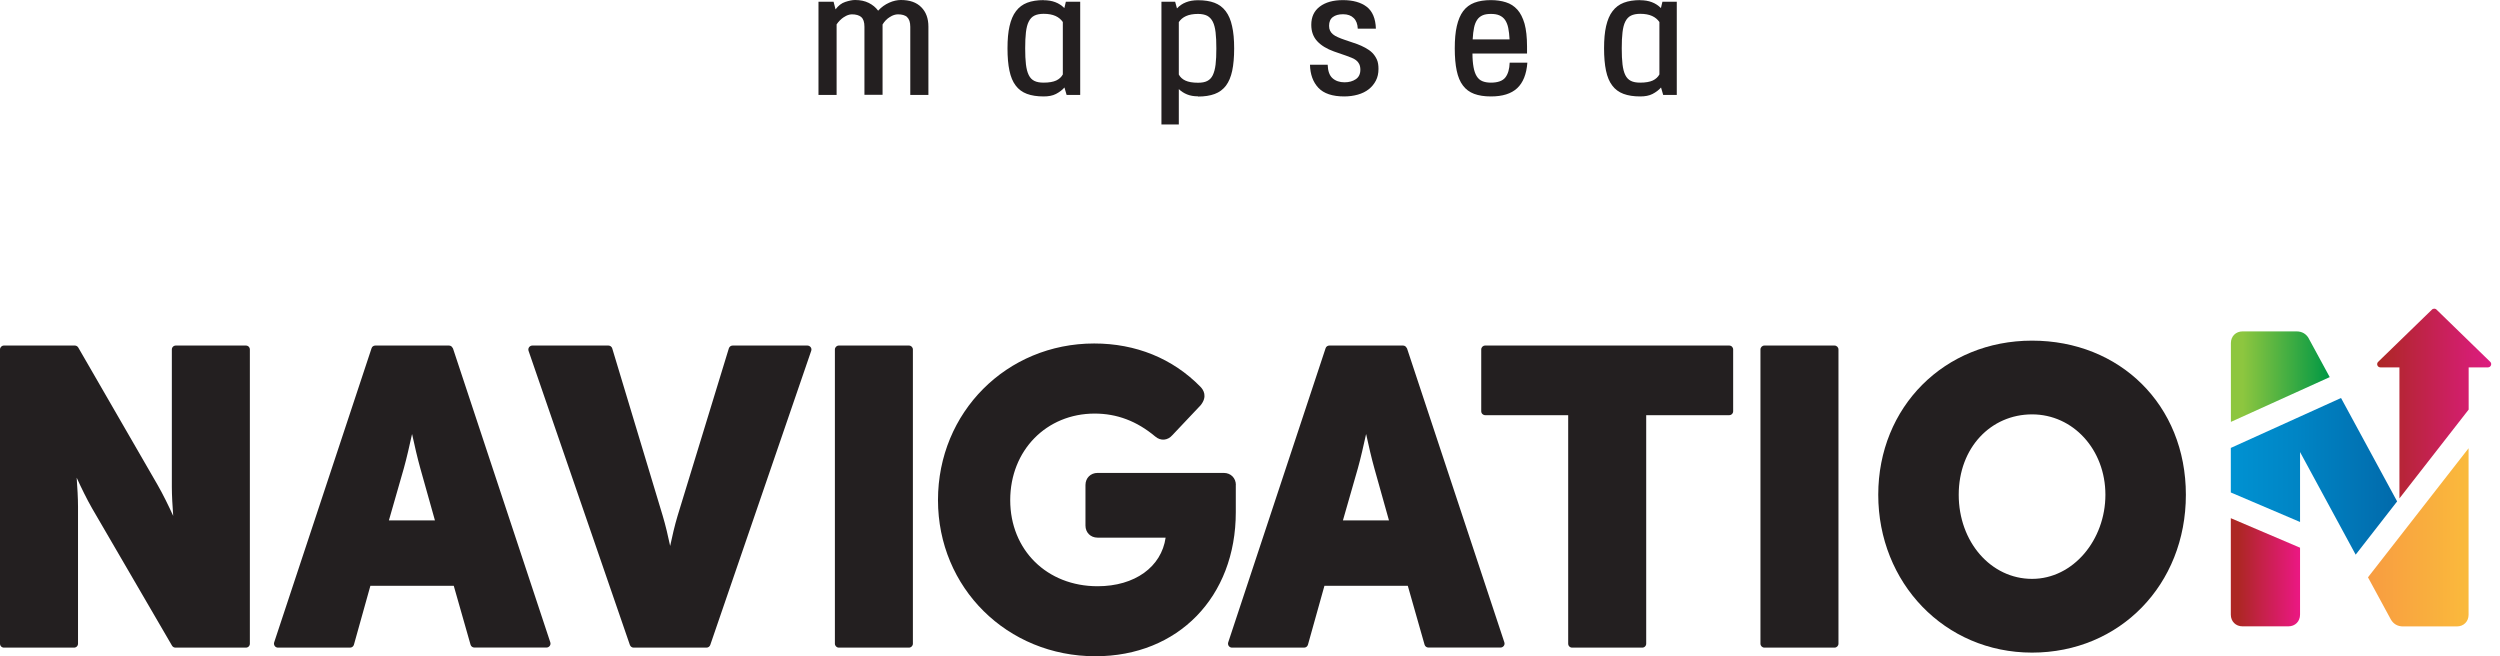 <svg width="160" height="42" viewBox="0 0 160 42" fill="none" xmlns="http://www.w3.org/2000/svg">
<path d="M58.058 1.091C57.92 0.973 57.727 0.918 57.471 0.918C57.306 0.918 57.126 0.973 56.947 1.091C56.767 1.201 56.608 1.36 56.484 1.567V6.069H55.324V1.712C55.324 1.415 55.255 1.208 55.117 1.091C54.979 0.973 54.779 0.918 54.523 0.918C54.357 0.918 54.185 0.98 54.005 1.098C53.826 1.215 53.674 1.367 53.543 1.56V6.076H52.383V0.11H53.349L53.474 0.601C53.653 0.359 53.86 0.2 54.095 0.124C54.33 0.048 54.537 0 54.723 0C55.062 0 55.352 0.062 55.6 0.186C55.849 0.311 56.049 0.476 56.201 0.684C56.408 0.456 56.643 0.29 56.905 0.173C57.167 0.055 57.423 0 57.658 0C58.224 0 58.659 0.152 58.963 0.463C59.266 0.766 59.418 1.181 59.418 1.705V6.076H58.258V1.719C58.258 1.422 58.189 1.215 58.051 1.098L58.058 1.091Z" fill="#231F20"/>
<path d="M66.792 0.014C67.345 0.014 67.787 0.179 68.118 0.518L68.215 0.11H69.133V6.076H68.263L68.125 5.599C67.98 5.765 67.793 5.903 67.579 6.014C67.365 6.124 67.103 6.172 66.792 6.172C66.371 6.172 66.019 6.117 65.722 6.007C65.425 5.896 65.184 5.717 65.004 5.475C64.818 5.233 64.687 4.916 64.604 4.522C64.521 4.136 64.48 3.659 64.48 3.093C64.48 2.527 64.521 2.057 64.611 1.671C64.7 1.284 64.832 0.96 65.025 0.711C65.211 0.463 65.453 0.283 65.743 0.173C66.033 0.062 66.392 0.007 66.799 0.007L66.792 0.014ZM66.792 5.289C67.138 5.289 67.407 5.24 67.6 5.151C67.787 5.061 67.932 4.93 68.021 4.764V1.408C67.904 1.243 67.752 1.112 67.552 1.022C67.352 0.932 67.103 0.884 66.792 0.884C66.551 0.884 66.35 0.925 66.199 1.001C66.047 1.077 65.929 1.201 65.84 1.381C65.75 1.553 65.695 1.781 65.66 2.064C65.626 2.347 65.612 2.686 65.612 3.093C65.612 3.5 65.626 3.846 65.66 4.122C65.695 4.398 65.75 4.626 65.84 4.805C65.929 4.985 66.047 5.102 66.199 5.178C66.35 5.254 66.551 5.289 66.792 5.289Z" fill="#231F20"/>
<path d="M76.673 6.165C76.403 6.165 76.169 6.124 75.968 6.041C75.768 5.958 75.596 5.848 75.444 5.703V7.967H74.332V0.11H75.209L75.326 0.538C75.644 0.193 76.093 0.014 76.673 0.014C77.087 0.014 77.439 0.069 77.729 0.179C78.019 0.29 78.261 0.469 78.447 0.718C78.633 0.966 78.772 1.284 78.854 1.678C78.944 2.064 78.986 2.541 78.986 3.1C78.986 3.659 78.944 4.136 78.861 4.529C78.778 4.916 78.647 5.233 78.461 5.482C78.274 5.724 78.04 5.903 77.743 6.013C77.446 6.124 77.087 6.179 76.673 6.179V6.165ZM76.673 0.891C76.362 0.891 76.106 0.939 75.906 1.029C75.706 1.118 75.554 1.25 75.444 1.415V4.771C75.533 4.936 75.671 5.068 75.865 5.157C76.058 5.247 76.327 5.295 76.673 5.295C76.914 5.295 77.108 5.261 77.259 5.185C77.411 5.109 77.536 4.985 77.618 4.812C77.701 4.64 77.763 4.412 77.798 4.129C77.832 3.846 77.846 3.507 77.846 3.1C77.846 2.693 77.832 2.354 77.798 2.071C77.763 1.788 77.708 1.567 77.618 1.388C77.529 1.215 77.411 1.091 77.259 1.008C77.108 0.932 76.907 0.891 76.673 0.891Z" fill="#231F20"/>
<path d="M85.282 5.006C85.475 5.178 85.738 5.268 86.048 5.268C86.338 5.268 86.58 5.199 86.773 5.068C86.966 4.937 87.063 4.736 87.063 4.46C87.063 4.315 87.035 4.191 86.987 4.094C86.939 3.998 86.87 3.915 86.787 3.853C86.704 3.79 86.608 3.735 86.497 3.694C86.387 3.652 86.269 3.611 86.152 3.563L85.372 3.293C84.909 3.128 84.55 2.907 84.302 2.637C84.053 2.368 83.922 2.023 83.922 1.588C83.922 1.084 84.101 0.697 84.467 0.421C84.833 0.145 85.323 0.007 85.952 0.007C86.58 0.007 87.105 0.152 87.471 0.435C87.837 0.718 88.037 1.187 88.057 1.836H86.897C86.884 1.54 86.801 1.312 86.635 1.153C86.476 0.994 86.249 0.911 85.959 0.911C85.668 0.911 85.461 0.973 85.303 1.091C85.144 1.208 85.061 1.395 85.061 1.65C85.061 1.774 85.082 1.878 85.123 1.961C85.165 2.051 85.227 2.126 85.309 2.196C85.392 2.265 85.496 2.327 85.627 2.382C85.751 2.437 85.903 2.499 86.076 2.555L86.849 2.817C87.036 2.886 87.215 2.969 87.381 3.059C87.546 3.148 87.698 3.252 87.823 3.376C87.947 3.5 88.044 3.645 88.12 3.811C88.195 3.977 88.223 4.177 88.223 4.412C88.223 4.695 88.168 4.943 88.057 5.157C87.947 5.371 87.795 5.558 87.602 5.71C87.408 5.862 87.174 5.979 86.904 6.055C86.635 6.131 86.338 6.172 86.028 6.172C85.275 6.172 84.723 5.986 84.377 5.62C84.032 5.254 83.853 4.757 83.839 4.143H84.971C84.985 4.55 85.088 4.84 85.289 5.012L85.282 5.006Z" fill="#231F20"/>
<path d="M94.237 3.424C94.237 3.77 94.264 4.06 94.306 4.294C94.347 4.529 94.416 4.729 94.506 4.874C94.596 5.019 94.713 5.13 94.865 5.192C95.01 5.254 95.197 5.289 95.417 5.289C95.859 5.289 96.17 5.178 96.343 4.957C96.515 4.736 96.605 4.419 96.619 4.011H97.751C97.696 4.75 97.475 5.296 97.095 5.648C96.715 6 96.156 6.172 95.417 6.172C94.996 6.172 94.644 6.117 94.347 6.007C94.05 5.896 93.809 5.717 93.629 5.475C93.443 5.233 93.312 4.916 93.229 4.522C93.146 4.136 93.105 3.659 93.105 3.093C93.105 2.527 93.146 2.057 93.236 1.671C93.325 1.284 93.457 0.96 93.643 0.711C93.829 0.463 94.071 0.283 94.361 0.173C94.651 0.062 95.01 0.007 95.417 0.007C95.77 0.007 96.094 0.055 96.377 0.145C96.667 0.235 96.909 0.393 97.109 0.614C97.309 0.835 97.461 1.139 97.572 1.519C97.675 1.899 97.73 2.382 97.73 2.969V3.424H94.244H94.237ZM95.417 0.891C95.203 0.891 95.024 0.918 94.886 0.98C94.748 1.042 94.63 1.132 94.541 1.263C94.451 1.395 94.382 1.56 94.34 1.767C94.299 1.975 94.264 2.223 94.251 2.52H96.612C96.598 2.244 96.57 2.002 96.529 1.795C96.488 1.588 96.419 1.422 96.329 1.284C96.239 1.153 96.122 1.056 95.97 0.987C95.818 0.918 95.638 0.891 95.417 0.891Z" fill="#231F20"/>
<path d="M104.973 0.014C105.525 0.014 105.967 0.179 106.299 0.518L106.395 0.11H107.314V6.076H106.444L106.306 5.599C106.161 5.765 105.974 5.903 105.76 6.014C105.546 6.124 105.284 6.172 104.973 6.172C104.552 6.172 104.2 6.117 103.903 6.007C103.606 5.896 103.364 5.717 103.185 5.475C102.998 5.233 102.867 4.916 102.784 4.522C102.702 4.136 102.66 3.659 102.66 3.093C102.66 2.527 102.702 2.057 102.791 1.671C102.881 1.284 103.012 0.96 103.206 0.711C103.392 0.463 103.634 0.283 103.924 0.173C104.214 0.062 104.573 0.007 104.98 0.007L104.973 0.014ZM104.973 5.289C105.318 5.289 105.588 5.24 105.781 5.151C105.967 5.061 106.112 4.93 106.202 4.764V1.408C106.085 1.243 105.933 1.112 105.733 1.022C105.532 0.932 105.284 0.884 104.973 0.884C104.731 0.884 104.531 0.925 104.379 1.001C104.227 1.077 104.11 1.201 104.02 1.381C103.931 1.553 103.875 1.781 103.841 2.064C103.806 2.347 103.792 2.686 103.792 3.093C103.792 3.5 103.806 3.846 103.841 4.122C103.875 4.398 103.931 4.626 104.02 4.805C104.11 4.985 104.227 5.102 104.379 5.178C104.531 5.254 104.731 5.289 104.973 5.289Z" fill="#231F20"/>
<path d="M142.772 39.337C142.772 39.772 143.086 40.086 143.522 40.086H146.454C146.889 40.086 147.203 39.772 147.203 39.337V35.053L142.772 33.164V39.332V39.337Z" fill="url(#paint0_linear_1224_961)"/>
<path d="M149.826 25.472L142.772 28.667V31.518L147.203 33.407V28.931L150.763 35.498L153.416 32.09L149.826 25.472Z" fill="url(#paint1_linear_1224_961)"/>
<path d="M147.755 21.649C147.588 21.36 147.32 21.209 146.975 21.209H143.527C143.091 21.209 142.777 21.523 142.777 21.958V27.001L149.102 24.135L147.755 21.654V21.649Z" fill="url(#paint2_linear_1224_961)"/>
<path d="M151.553 36.952L153.011 39.64C153.178 39.934 153.447 40.091 153.791 40.091H157.24C157.675 40.091 157.989 39.777 157.989 39.342V28.688L151.548 36.952H151.553Z" fill="url(#paint3_linear_1224_961)"/>
<path d="M159.386 23.168L155.948 19.826C155.867 19.73 155.72 19.73 155.634 19.826L152.191 23.168C152.074 23.305 152.165 23.512 152.348 23.512H153.563V31.898L157.994 26.212V23.512H159.229C159.406 23.512 159.503 23.3 159.386 23.168Z" fill="url(#paint4_linear_1224_961)"/>
<path d="M15.738 22.115H11.252C11.11 22.115 10.998 22.226 10.998 22.368V31.164C10.998 31.7 11.039 32.404 11.085 33.017C10.796 32.384 10.431 31.635 10.087 31.037L5.008 22.241C4.962 22.165 4.881 22.115 4.79 22.115H0.253C0.111 22.115 0 22.226 0 22.368V41.195C0 41.337 0.111 41.448 0.253 41.448H4.74C4.881 41.448 4.993 41.337 4.993 41.195V32.425C4.993 31.888 4.952 31.184 4.907 30.571C5.195 31.204 5.56 31.954 5.904 32.551L11.009 41.322C11.054 41.398 11.135 41.448 11.226 41.448H15.738C15.88 41.448 15.991 41.337 15.991 41.195V22.368C15.991 22.226 15.88 22.115 15.738 22.115Z" fill="#231F20"/>
<path d="M28.975 22.287C28.94 22.186 28.844 22.115 28.737 22.115H24.018C23.906 22.115 23.81 22.186 23.78 22.287L17.546 41.114C17.521 41.19 17.536 41.276 17.582 41.342C17.627 41.408 17.708 41.448 17.789 41.448H22.408C22.519 41.448 22.62 41.372 22.651 41.261L23.704 37.493H29.041L30.115 41.261C30.145 41.367 30.246 41.443 30.358 41.443H34.976C35.057 41.443 35.133 41.403 35.183 41.337C35.234 41.271 35.244 41.185 35.219 41.109L28.985 22.282L28.975 22.287ZM27.836 33.306H24.889L25.846 29.969C26.023 29.341 26.221 28.46 26.372 27.776C26.519 28.46 26.722 29.341 26.899 29.969L27.836 33.306Z" fill="#231F20"/>
<path d="M51.685 22.115H46.89C46.779 22.115 46.682 22.186 46.647 22.292L43.366 33.012C43.188 33.599 43.016 34.339 42.89 34.941C42.763 34.339 42.591 33.599 42.414 33.012L39.183 22.297C39.153 22.191 39.051 22.115 38.94 22.115H34.069C33.988 22.115 33.912 22.155 33.861 22.221C33.816 22.287 33.8 22.373 33.826 22.449L40.312 41.276C40.348 41.377 40.444 41.448 40.55 41.448H45.219C45.325 41.448 45.422 41.377 45.457 41.276L51.919 22.449C51.944 22.373 51.934 22.287 51.883 22.221C51.832 22.155 51.756 22.115 51.675 22.115H51.685Z" fill="#231F20"/>
<path d="M58.172 22.115H53.686C53.546 22.115 53.433 22.228 53.433 22.368V41.195C53.433 41.335 53.546 41.448 53.686 41.448H58.172C58.312 41.448 58.425 41.335 58.425 41.195V22.368C58.425 22.228 58.312 22.115 58.172 22.115Z" fill="#231F20"/>
<path d="M79.096 31.042C79.096 30.596 78.772 30.267 78.322 30.267H70.245C69.799 30.267 69.47 30.591 69.47 31.042V33.635C69.47 34.08 69.794 34.409 70.245 34.409H74.6C74.331 36.283 72.63 37.519 70.245 37.519C67.004 37.519 64.654 35.199 64.654 32.009C64.654 28.819 66.979 26.469 70.058 26.469C71.486 26.469 72.757 26.951 73.931 27.933C74.281 28.237 74.731 28.196 75.03 27.852L76.843 25.933C77.294 25.371 77.02 24.945 76.818 24.743C75.045 22.94 72.696 21.983 70.027 21.983C64.421 21.983 60.031 26.388 60.031 32.004C60.031 37.62 64.457 42 70.108 42C75.395 42 79.091 38.207 79.091 32.779V31.042H79.096Z" fill="#231F20"/>
<path d="M90.034 22.287C89.998 22.186 89.902 22.115 89.796 22.115H85.076C84.965 22.115 84.869 22.186 84.838 22.287L78.605 41.114C78.58 41.19 78.595 41.276 78.64 41.342C78.686 41.408 78.767 41.448 78.848 41.448H83.466C83.578 41.448 83.679 41.372 83.709 41.261L84.763 37.493H90.1L91.173 41.261C91.204 41.367 91.305 41.443 91.416 41.443H96.034C96.115 41.443 96.191 41.403 96.242 41.337C96.293 41.271 96.303 41.185 96.278 41.109L90.044 22.282L90.034 22.287ZM88.894 33.306H85.947L86.904 29.969C87.082 29.341 87.279 28.46 87.431 27.776C87.578 28.46 87.781 29.341 87.958 29.969L88.894 33.306Z" fill="#231F20"/>
<path d="M110.669 22.115H95.052C94.91 22.115 94.799 22.226 94.799 22.368V26.318C94.799 26.459 94.91 26.571 95.052 26.571H100.364V41.195C100.364 41.337 100.475 41.448 100.617 41.448H105.104C105.245 41.448 105.357 41.337 105.357 41.195V26.571H110.669C110.81 26.571 110.922 26.459 110.922 26.318V22.368C110.922 22.226 110.81 22.115 110.669 22.115Z" fill="#231F20"/>
<path d="M117.409 22.115H112.922C112.782 22.115 112.669 22.228 112.669 22.368V41.195C112.669 41.335 112.782 41.448 112.922 41.448H117.409C117.548 41.448 117.662 41.335 117.662 41.195V22.368C117.662 22.228 117.548 22.115 117.409 22.115Z" fill="#231F20"/>
<path d="M130.052 21.801C124.441 21.801 120.208 26.044 120.208 31.665C120.208 37.286 124.441 41.767 130.052 41.767C135.663 41.767 139.896 37.422 139.896 31.665C139.896 25.907 135.663 21.801 130.052 21.801ZM130.052 37.048C127.419 37.048 125.358 34.683 125.358 31.665C125.358 28.647 127.419 26.52 130.052 26.52C132.685 26.52 134.746 28.779 134.746 31.665C134.746 34.551 132.685 37.048 130.052 37.048Z" fill="#231F20"/>
<defs>
<linearGradient id="paint0_linear_1224_961" x1="142.772" y1="36.628" x2="147.203" y2="36.628" gradientUnits="userSpaceOnUse">
<stop offset="0.11" stop-color="#AD2724"/>
<stop offset="0.97" stop-color="#EA1881"/>
</linearGradient>
<linearGradient id="paint1_linear_1224_961" x1="142.772" y1="30.485" x2="153.416" y2="30.485" gradientUnits="userSpaceOnUse">
<stop stop-color="#0092D2"/>
<stop offset="0.39" stop-color="#0085C5"/>
<stop offset="1" stop-color="#016AAB"/>
</linearGradient>
<linearGradient id="paint2_linear_1224_961" x1="142.772" y1="24.105" x2="149.097" y2="24.105" gradientUnits="userSpaceOnUse">
<stop offset="0.12" stop-color="#8DC63F"/>
<stop offset="1" stop-color="#009845"/>
</linearGradient>
<linearGradient id="paint3_linear_1224_961" x1="151.553" y1="34.389" x2="157.994" y2="34.389" gradientUnits="userSpaceOnUse">
<stop stop-color="#F89C41"/>
<stop offset="1" stop-color="#FABA3C"/>
</linearGradient>
<linearGradient id="paint4_linear_1224_961" x1="152.14" y1="25.827" x2="159.442" y2="25.827" gradientUnits="userSpaceOnUse">
<stop stop-color="#AD2724"/>
<stop offset="1" stop-color="#DD1C81"/>
</linearGradient>
</defs>
</svg>
